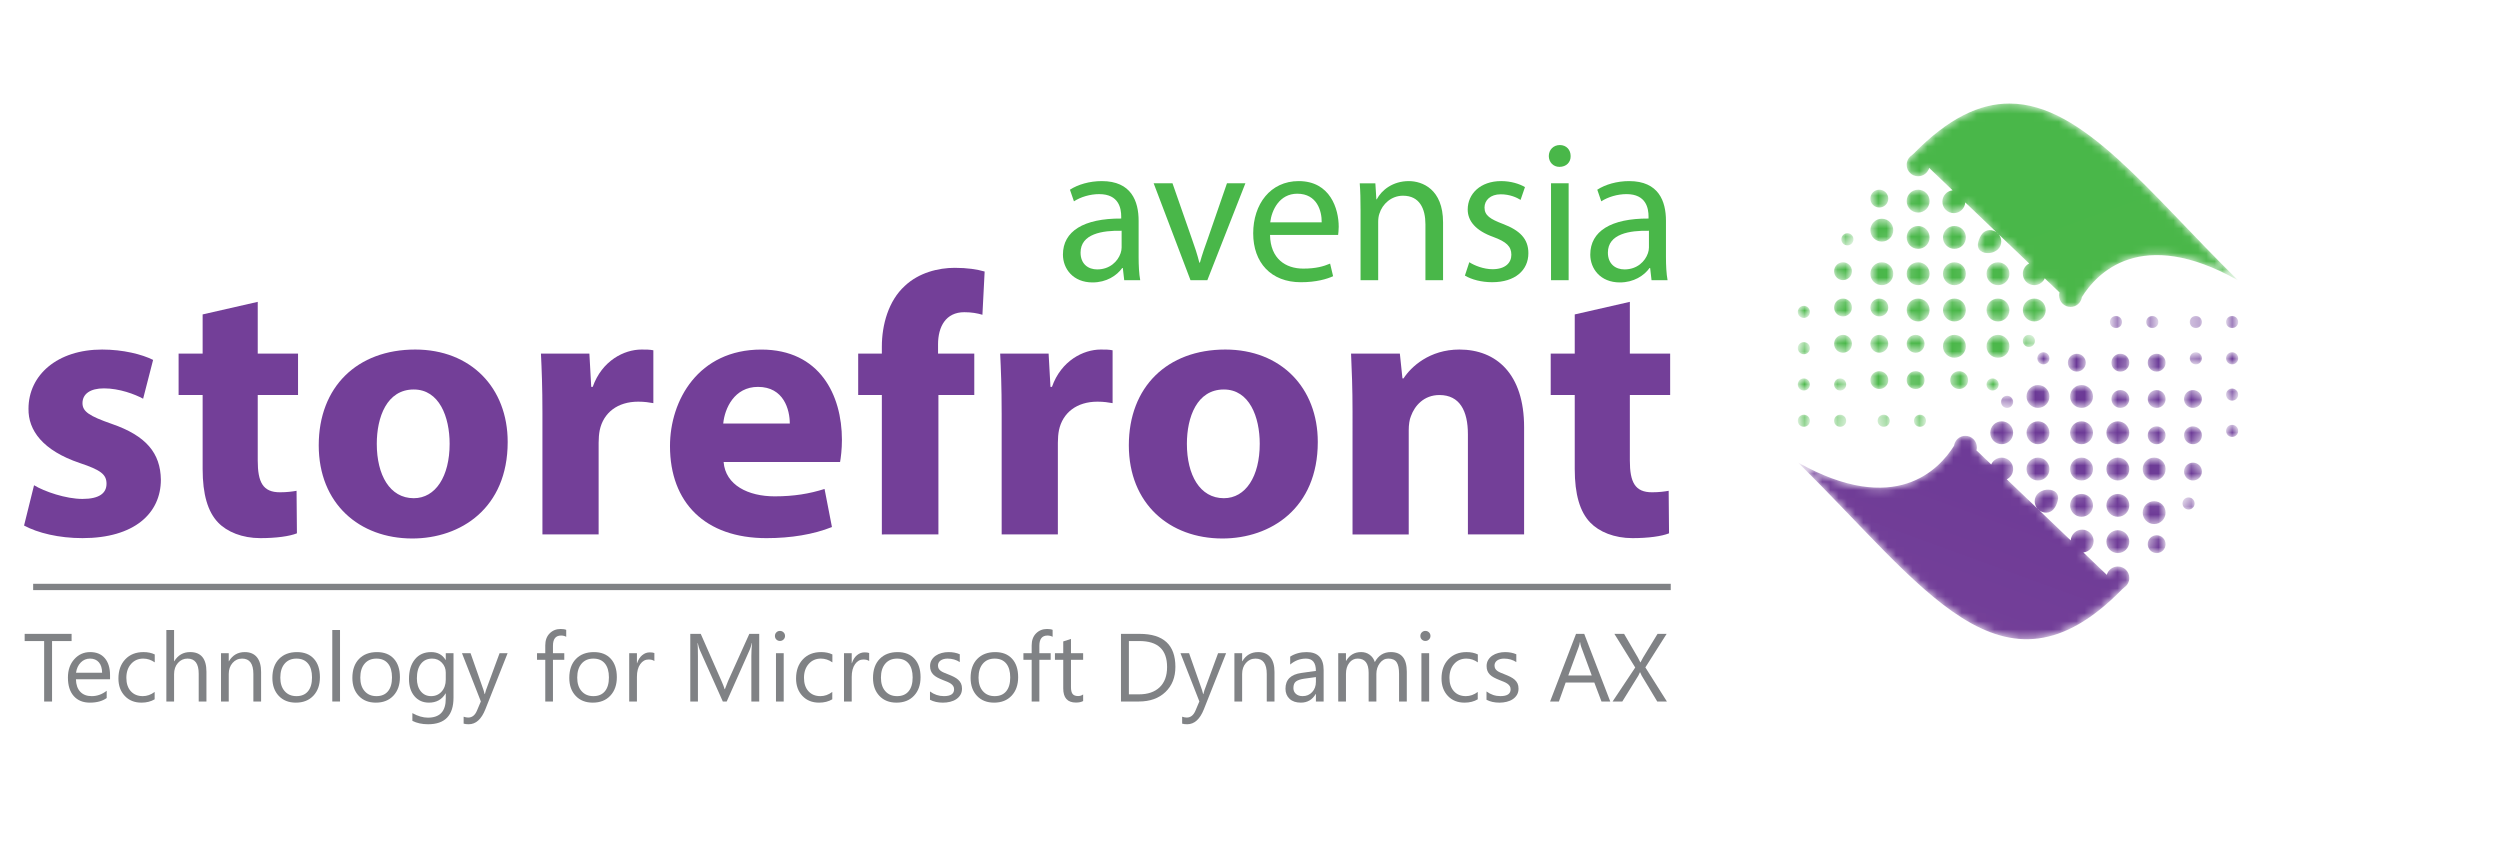 <?xml version="1.0" encoding="utf-8"?>
<!-- Generator: Adobe Illustrator 15.1.0, SVG Export Plug-In . SVG Version: 6.00 Build 0)  -->
<!DOCTYPE svg PUBLIC "-//W3C//DTD SVG 1.1//EN" "http://www.w3.org/Graphics/SVG/1.1/DTD/svg11.dtd">
<svg version="1.1" id="Layer_1" xmlns="http://www.w3.org/2000/svg" xmlns:xlink="http://www.w3.org/1999/xlink" x="0px" y="0px"
	 width="304.959px" height="104.132px" viewBox="35 0 270 104.132" enable-background="new 0 0 304.959 104.132"
	 xml:space="preserve">
<g>
	<defs>
		<rect id="SVGID_1_" width="304.959" height="104.132"/>
	</defs>
	<clipPath id="SVGID_2_">
		<use xlink:href="#SVGID_1_"  overflow="visible"/>
	</clipPath>
	<g clip-path="url(#SVGID_2_)">
		<path fill="#49B749" d="M154.657,34.183l-0.171-1.49h-0.073c-0.66,0.928-1.931,1.759-3.616,1.759
			c-2.394,0-3.616-1.686-3.616-3.396c0-2.858,2.541-4.422,7.109-4.397v-0.244c0-0.977-0.27-2.736-2.688-2.736
			c-1.1,0-2.248,0.342-3.078,0.879l-0.489-1.417c0.977-0.635,2.394-1.05,3.884-1.05c3.615,0,4.495,2.467,4.495,4.837v4.421
			c0,1.026,0.049,2.028,0.195,2.834H154.657z M154.34,28.149c-2.346-0.049-5.008,0.367-5.008,2.663c0,1.392,0.928,2.052,2.027,2.052
			c1.54,0,2.516-0.977,2.859-1.979c0.073-0.22,0.122-0.464,0.122-0.684V28.149z"/>
		<path fill="#49B749" d="M160.546,22.359l2.32,6.645c0.391,1.075,0.709,2.052,0.953,3.029h0.073
			c0.269-0.977,0.61-1.954,1.001-3.029l2.297-6.645h2.247l-4.642,11.824h-2.052l-4.495-11.824H160.546z"/>
		<path fill="#49B749" d="M172.442,28.662c0.049,2.907,1.905,4.104,4.056,4.104c1.538,0,2.467-0.269,3.273-0.611l0.366,1.539
			c-0.758,0.342-2.052,0.733-3.934,0.733c-3.64,0-5.813-2.394-5.813-5.96c0-3.567,2.101-6.376,5.545-6.376
			c3.86,0,4.886,3.396,4.886,5.57c0,0.439-0.049,0.782-0.073,1.001H172.442z M178.745,27.123c0.024-1.368-0.562-3.493-2.98-3.493
			c-2.174,0-3.127,2.003-3.298,3.493H178.745z"/>
		<path fill="#49B749" d="M183.485,25.56c0-1.222-0.024-2.223-0.098-3.2h1.905l0.122,1.954h0.049
			c0.587-1.124,1.955-2.223,3.909-2.223c1.637,0,4.178,0.977,4.178,5.032v7.06h-2.15v-6.816c0-1.905-0.708-3.493-2.736-3.493
			c-1.416,0-2.516,1.001-2.882,2.199c-0.098,0.269-0.146,0.635-0.146,1.001v7.109h-2.15V25.56z"/>
		<path fill="#49B749" d="M196.751,31.984c0.635,0.416,1.759,0.855,2.834,0.855c1.563,0,2.296-0.782,2.296-1.759
			c0-1.026-0.61-1.588-2.198-2.174c-2.126-0.757-3.127-1.93-3.127-3.347c0-1.905,1.539-3.469,4.079-3.469
			c1.197,0,2.248,0.342,2.907,0.732l-0.537,1.563c-0.464-0.293-1.319-0.684-2.419-0.684c-1.27,0-1.979,0.733-1.979,1.612
			c0,0.977,0.709,1.417,2.248,2.003c2.052,0.782,3.103,1.808,3.103,3.567c0,2.076-1.612,3.542-4.422,3.542
			c-1.295,0-2.492-0.317-3.322-0.806L196.751,31.984z"/>
		<path fill="#49B749" d="M209.113,19.037c0.024,0.733-0.514,1.319-1.368,1.319c-0.758,0-1.295-0.586-1.295-1.319
			c0-0.757,0.562-1.344,1.344-1.344C208.6,17.693,209.113,18.28,209.113,19.037z M206.719,34.183V22.359h2.15v11.824H206.719z"/>
		<path fill="#49B749" d="M218.982,34.183l-0.171-1.49h-0.073c-0.659,0.928-1.93,1.759-3.615,1.759
			c-2.395,0-3.615-1.686-3.615-3.396c0-2.858,2.54-4.422,7.108-4.397v-0.244c0-0.977-0.269-2.736-2.688-2.736
			c-1.099,0-2.247,0.342-3.078,0.879l-0.488-1.417c0.978-0.635,2.395-1.05,3.885-1.05c3.615,0,4.494,2.467,4.494,4.837v4.421
			c0,1.026,0.049,2.028,0.196,2.834H218.982z M218.665,28.149c-2.345-0.049-5.008,0.367-5.008,2.663
			c0,1.392,0.929,2.052,2.027,2.052c1.539,0,2.517-0.977,2.858-1.979c0.073-0.22,0.122-0.464,0.122-0.684V28.149z"/>
	</g>
	<g clip-path="url(#SVGID_2_)">
	</g>
	<g clip-path="url(#SVGID_2_)">
		<path fill="#733F98" d="M21.673,59.192c1.263,0.767,3.879,1.669,5.909,1.669c2.075,0,2.932-0.722,2.932-1.85
			c0-1.127-0.677-1.669-3.248-2.525c-4.556-1.534-6.314-4.015-6.27-6.631c0-4.104,3.518-7.217,8.976-7.217
			c2.571,0,4.872,0.586,6.225,1.263l-1.218,4.736c-0.992-0.541-2.887-1.263-4.781-1.263c-1.669,0-2.616,0.677-2.616,1.804
			c0,1.038,0.857,1.579,3.563,2.526c4.195,1.443,5.954,3.563,5.999,6.811c0,4.104-3.248,7.127-9.562,7.127
			c-2.887,0-5.458-0.632-7.127-1.534L21.673,59.192z"/>
		<path fill="#733F98" d="M48.96,36.82v6.315h4.916v5.052H48.96v7.984c0,2.661,0.631,3.879,2.706,3.879
			c0.857,0,1.534-0.091,2.03-0.181l0.045,5.187c-0.902,0.361-2.526,0.587-4.465,0.587c-2.21,0-4.06-0.767-5.142-1.895
			c-1.263-1.308-1.895-3.428-1.895-6.54v-9.021h-2.932v-5.052h2.932v-4.781L48.96,36.82z"/>
		<path fill="#733F98" d="M79.45,53.915c0,8.074-5.729,11.772-11.637,11.772c-6.45,0-11.412-4.24-11.412-11.366
			c0-7.127,4.691-11.683,11.772-11.683C74.939,42.639,79.45,47.285,79.45,53.915z M63.482,54.141c0,3.789,1.579,6.631,4.511,6.631
			c2.661,0,4.375-2.661,4.375-6.631c0-3.292-1.263-6.63-4.375-6.63C64.7,47.51,63.482,50.893,63.482,54.141z"/>
		<path fill="#733F98" d="M83.688,50.397c0-3.248-0.09-5.368-0.181-7.262h5.909l0.225,4.059h0.181
			c1.127-3.202,3.834-4.556,5.954-4.556c0.632,0,0.947,0,1.443,0.09v6.45c-0.496-0.09-1.083-0.181-1.849-0.181
			c-2.526,0-4.24,1.354-4.691,3.473c-0.09,0.451-0.135,0.992-0.135,1.533v11.187h-6.856V50.397z"/>
		<path fill="#733F98" d="M105.789,56.351c0.226,2.842,3.022,4.195,6.224,4.195c2.346,0,4.24-0.316,6.089-0.902l0.902,4.646
			c-2.255,0.902-5.007,1.354-7.984,1.354c-7.487,0-11.772-4.33-11.772-11.231c0-5.593,3.473-11.772,11.141-11.772
			c7.126,0,9.833,5.548,9.833,11.006c0,1.173-0.135,2.21-0.226,2.706H105.789z M113.862,51.66c0-1.669-0.722-4.466-3.879-4.466
			c-2.887,0-4.06,2.616-4.24,4.466H113.862z"/>
		<path fill="#733F98" d="M125.092,65.191V48.187h-2.887v-5.052h2.887v-0.857c0-2.662,0.812-5.593,2.796-7.397
			c1.714-1.624,4.105-2.21,6.089-2.21c1.534,0,2.707,0.18,3.654,0.451l-0.271,5.277c-0.586-0.18-1.308-0.315-2.21-0.315
			c-2.255,0-3.203,1.759-3.203,3.924v1.128h4.42v5.052h-4.375v17.004H125.092z"/>
		<path fill="#733F98" d="M139.706,50.397c0-3.248-0.09-5.368-0.181-7.262h5.909l0.226,4.059h0.181
			c1.127-3.202,3.834-4.556,5.954-4.556c0.631,0,0.948,0,1.444,0.09v6.45c-0.496-0.09-1.083-0.181-1.85-0.181
			c-2.526,0-4.24,1.354-4.691,3.473c-0.09,0.451-0.135,0.992-0.135,1.533v11.187h-6.856V50.397z"/>
		<path fill="#733F98" d="M178.269,53.915c0,8.074-5.729,11.772-11.637,11.772c-6.45,0-11.412-4.24-11.412-11.366
			c0-7.127,4.691-11.683,11.772-11.683C173.758,42.639,178.269,47.285,178.269,53.915z M162.302,54.141
			c0,3.789,1.578,6.631,4.51,6.631c2.661,0,4.376-2.661,4.376-6.631c0-3.292-1.264-6.63-4.376-6.63
			C163.52,47.51,162.302,50.893,162.302,54.141z"/>
		<path fill="#733F98" d="M182.507,50.171c0-2.751-0.09-5.097-0.18-7.036h5.953l0.316,3.022h0.135
			c0.902-1.398,3.157-3.519,6.812-3.519c4.51,0,7.893,2.977,7.893,9.472v13.081h-6.855V52.968c0-2.841-0.992-4.781-3.473-4.781
			c-1.895,0-3.022,1.308-3.474,2.571c-0.181,0.406-0.271,1.083-0.271,1.714v12.72h-6.856V50.171z"/>
		<path fill="#733F98" d="M216.335,36.82v6.315h4.917v5.052h-4.917v7.984c0,2.661,0.632,3.879,2.707,3.879
			c0.856,0,1.533-0.091,2.029-0.181l0.045,5.187c-0.902,0.361-2.525,0.587-4.465,0.587c-2.211,0-4.06-0.767-5.143-1.895
			c-1.263-1.308-1.895-3.428-1.895-6.54v-9.021h-2.932v-5.052h2.932v-4.781L216.335,36.82z"/>
	</g>
	<g clip-path="url(#SVGID_2_)">
		<path fill="#808285" d="M26.253,78.197h-2.382v7.376h-0.966v-7.376h-2.376v-0.875h5.725V78.197z"/>
		<path fill="#808285" d="M30.943,82.863h-4.16c0.016,0.656,0.192,1.162,0.529,1.519c0.338,0.357,0.802,0.535,1.393,0.535
			c0.664,0,1.273-0.219,1.83-0.655v0.886c-0.518,0.376-1.203,0.563-2.054,0.563c-0.832,0-1.486-0.268-1.962-0.802
			c-0.476-0.535-0.713-1.288-0.713-2.259c0-0.917,0.26-1.664,0.78-2.241c0.52-0.577,1.165-0.865,1.936-0.865
			s1.367,0.249,1.789,0.748c0.422,0.498,0.633,1.19,0.633,2.076V82.863z M29.976,82.063c-0.004-0.545-0.135-0.969-0.394-1.271
			s-0.619-0.454-1.079-0.454c-0.445,0-0.823,0.159-1.134,0.478c-0.311,0.318-0.502,0.734-0.575,1.248H29.976z"/>
		<path fill="#808285" d="M36.386,85.303c-0.453,0.272-0.99,0.408-1.611,0.408c-0.84,0-1.518-0.272-2.034-0.819
			c-0.516-0.547-0.774-1.255-0.774-2.126c0-0.971,0.278-1.75,0.834-2.339s1.298-0.883,2.227-0.883c0.518,0,0.974,0.096,1.369,0.287
			v0.967c-0.437-0.307-0.905-0.46-1.404-0.46c-0.602,0-1.096,0.216-1.481,0.646c-0.385,0.432-0.578,0.999-0.578,1.7
			c0,0.69,0.181,1.235,0.543,1.635c0.363,0.398,0.849,0.598,1.458,0.598c0.514,0,0.998-0.17,1.45-0.512V85.303z"/>
		<path fill="#808285" d="M42.703,85.573h-0.944v-3.395c0-1.228-0.457-1.841-1.369-1.841c-0.46,0-0.848,0.177-1.162,0.532
			c-0.315,0.354-0.472,0.81-0.472,1.366v3.337h-0.943v-8.723h0.943v3.81h0.023c0.452-0.744,1.097-1.116,1.933-1.116
			c1.327,0,1.991,0.8,1.991,2.398V85.573z"/>
		<path fill="#808285" d="M49.371,85.573h-0.944v-3.36c0-1.25-0.457-1.875-1.369-1.875c-0.472,0-0.862,0.177-1.171,0.532
			c-0.309,0.354-0.463,0.802-0.463,1.343v3.36H44.48v-5.892h0.943v0.979h0.023c0.445-0.744,1.089-1.116,1.933-1.116
			c0.644,0,1.137,0.208,1.479,0.624s0.512,1.018,0.512,1.804V85.573z"/>
		<path fill="#808285" d="M53.611,85.711c-0.871,0-1.566-0.274-2.085-0.825c-0.52-0.551-0.78-1.28-0.78-2.189
			c0-0.989,0.271-1.763,0.812-2.318c0.541-0.557,1.271-0.834,2.192-0.834c0.878,0,1.564,0.271,2.057,0.811
			c0.493,0.541,0.739,1.291,0.739,2.25c0,0.939-0.266,1.692-0.797,2.258C55.218,85.429,54.505,85.711,53.611,85.711z M53.681,80.338
			c-0.606,0-1.086,0.206-1.438,0.618c-0.353,0.412-0.529,0.981-0.529,1.706c0,0.698,0.178,1.248,0.535,1.651
			c0.356,0.402,0.834,0.604,1.433,0.604c0.61,0,1.079-0.197,1.407-0.592c0.328-0.396,0.492-0.957,0.492-1.687
			c0-0.736-0.164-1.304-0.492-1.703C54.759,80.537,54.291,80.338,53.681,80.338z"/>
		<path fill="#808285" d="M58.997,85.573h-0.943v-8.723h0.943V85.573z"/>
		<path fill="#808285" d="M63.369,85.711c-0.871,0-1.566-0.274-2.085-0.825c-0.52-0.551-0.78-1.28-0.78-2.189
			c0-0.989,0.271-1.763,0.812-2.318c0.541-0.557,1.271-0.834,2.192-0.834c0.878,0,1.564,0.271,2.057,0.811
			c0.493,0.541,0.739,1.291,0.739,2.25c0,0.939-0.266,1.692-0.797,2.258C64.976,85.429,64.263,85.711,63.369,85.711z M63.438,80.338
			c-0.606,0-1.086,0.206-1.438,0.618c-0.353,0.412-0.529,0.981-0.529,1.706c0,0.698,0.178,1.248,0.535,1.651
			c0.356,0.402,0.834,0.604,1.433,0.604c0.61,0,1.079-0.197,1.407-0.592c0.328-0.396,0.492-0.957,0.492-1.687
			c0-0.736-0.164-1.304-0.492-1.703C64.517,80.537,64.048,80.338,63.438,80.338z"/>
		<path fill="#808285" d="M72.84,85.102c0,2.163-1.036,3.245-3.107,3.245c-0.729,0-1.366-0.139-1.91-0.414v-0.944
			c0.664,0.368,1.296,0.553,1.898,0.553c1.45,0,2.175-0.771,2.175-2.313v-0.645h-0.023c-0.449,0.752-1.124,1.127-2.025,1.127
			c-0.732,0-1.322-0.262-1.769-0.785s-0.67-1.227-0.67-2.108c0-1.001,0.241-1.797,0.722-2.388s1.14-0.886,1.977-0.886
			c0.794,0,1.382,0.318,1.766,0.955h0.023v-0.817h0.944V85.102z M71.896,82.909v-0.868c0-0.469-0.158-0.869-0.475-1.203
			c-0.316-0.333-0.71-0.5-1.182-0.5c-0.583,0-1.04,0.212-1.37,0.636s-0.495,1.018-0.495,1.78c0,0.656,0.158,1.181,0.475,1.573
			c0.316,0.394,0.735,0.59,1.257,0.59c0.529,0,0.959-0.188,1.292-0.563C71.73,83.978,71.896,83.496,71.896,82.909z"/>
		<path fill="#808285" d="M79.439,79.682l-2.71,6.835c-0.483,1.22-1.162,1.83-2.037,1.83c-0.246,0-0.451-0.025-0.616-0.075v-0.846
			c0.204,0.069,0.39,0.104,0.558,0.104c0.476,0,0.833-0.284,1.07-0.852l0.472-1.116l-2.301-5.88h1.047l1.593,4.534
			c0.02,0.057,0.06,0.207,0.121,0.448h0.035c0.019-0.092,0.057-0.237,0.115-0.438l1.674-4.545H79.439z"/>
		<path fill="#808285" d="M86.59,77.68c-0.184-0.104-0.393-0.155-0.627-0.155c-0.66,0-0.99,0.416-0.99,1.248v0.909h1.381v0.806
			h-1.381v5.086h-0.938v-5.086h-1.007v-0.806h1.007v-0.955c0-0.617,0.178-1.105,0.535-1.464c0.357-0.359,0.802-0.538,1.335-0.538
			c0.288,0,0.516,0.034,0.685,0.104V77.68z"/>
		<path fill="#808285" d="M89.83,85.711c-0.871,0-1.566-0.274-2.085-0.825c-0.52-0.551-0.78-1.28-0.78-2.189
			c0-0.989,0.271-1.763,0.812-2.318c0.541-0.557,1.271-0.834,2.192-0.834c0.878,0,1.564,0.271,2.057,0.811
			c0.493,0.541,0.739,1.291,0.739,2.25c0,0.939-0.266,1.692-0.797,2.258C91.436,85.429,90.723,85.711,89.83,85.711z M89.899,80.338
			c-0.606,0-1.086,0.206-1.438,0.618c-0.353,0.412-0.529,0.981-0.529,1.706c0,0.698,0.178,1.248,0.535,1.651
			c0.356,0.402,0.834,0.604,1.433,0.604c0.61,0,1.079-0.197,1.407-0.592c0.328-0.396,0.492-0.957,0.492-1.687
			c0-0.736-0.164-1.304-0.492-1.703C90.978,80.537,90.509,80.338,89.899,80.338z"/>
		<path fill="#808285" d="M97.344,80.637c-0.165-0.127-0.403-0.189-0.713-0.189c-0.403,0-0.739,0.189-1.01,0.569
			s-0.406,0.897-0.406,1.554v3.003h-0.943v-5.892h0.943v1.214h0.023c0.134-0.414,0.339-0.737,0.615-0.97
			c0.276-0.231,0.585-0.348,0.926-0.348c0.246,0,0.434,0.026,0.564,0.08V80.637z"/>
		<path fill="#808285" d="M110.134,85.573h-0.961v-5.535c0-0.437,0.027-0.972,0.081-1.604h-0.023
			c-0.092,0.372-0.174,0.638-0.247,0.799l-2.819,6.341h-0.472l-2.813-6.294c-0.081-0.185-0.163-0.467-0.248-0.846h-0.023
			c0.031,0.329,0.046,0.868,0.046,1.616v5.523h-0.932v-8.251H103l2.532,5.754c0.195,0.441,0.322,0.771,0.379,0.989h0.035
			c0.165-0.452,0.297-0.79,0.397-1.013l2.583-5.73h1.208V85.573z"/>
		<path fill="#808285" d="M112.66,78.186c-0.169,0-0.313-0.058-0.432-0.173c-0.119-0.114-0.178-0.261-0.178-0.437
			c0-0.177,0.059-0.323,0.178-0.44c0.119-0.117,0.263-0.176,0.432-0.176c0.172,0,0.319,0.059,0.44,0.176
			c0.121,0.117,0.181,0.264,0.181,0.44c0,0.169-0.06,0.313-0.181,0.432C112.979,78.126,112.832,78.186,112.66,78.186z
			 M113.12,85.573h-0.943v-5.892h0.943V85.573z"/>
		<path fill="#808285" d="M119.046,85.303c-0.453,0.272-0.99,0.408-1.611,0.408c-0.84,0-1.518-0.272-2.034-0.819
			c-0.516-0.547-0.774-1.255-0.774-2.126c0-0.971,0.278-1.75,0.834-2.339s1.298-0.883,2.227-0.883c0.518,0,0.974,0.096,1.369,0.287
			v0.967c-0.437-0.307-0.905-0.46-1.404-0.46c-0.602,0-1.096,0.216-1.481,0.646c-0.385,0.432-0.578,0.999-0.578,1.7
			c0,0.69,0.181,1.235,0.543,1.635c0.363,0.398,0.849,0.598,1.458,0.598c0.514,0,0.998-0.17,1.45-0.512V85.303z"/>
		<path fill="#808285" d="M123.545,80.637c-0.165-0.127-0.403-0.189-0.713-0.189c-0.403,0-0.739,0.189-1.01,0.569
			s-0.406,0.897-0.406,1.554v3.003h-0.943v-5.892h0.943v1.214h0.023c0.134-0.414,0.339-0.737,0.615-0.97
			c0.276-0.231,0.585-0.348,0.926-0.348c0.246,0,0.434,0.026,0.564,0.08V80.637z"/>
		<path fill="#808285" d="M126.879,85.711c-0.871,0-1.566-0.274-2.085-0.825c-0.52-0.551-0.78-1.28-0.78-2.189
			c0-0.989,0.271-1.763,0.812-2.318c0.541-0.557,1.271-0.834,2.192-0.834c0.878,0,1.564,0.271,2.057,0.811
			c0.493,0.541,0.739,1.291,0.739,2.25c0,0.939-0.266,1.692-0.797,2.258C128.485,85.429,127.772,85.711,126.879,85.711z
			 M126.948,80.338c-0.606,0-1.086,0.206-1.438,0.618c-0.353,0.412-0.529,0.981-0.529,1.706c0,0.698,0.178,1.248,0.535,1.651
			c0.356,0.402,0.834,0.604,1.433,0.604c0.61,0,1.079-0.197,1.407-0.592c0.328-0.396,0.492-0.957,0.492-1.687
			c0-0.736-0.164-1.304-0.492-1.703C128.027,80.537,127.558,80.338,126.948,80.338z"/>
		<path fill="#808285" d="M130.963,85.36v-1.013c0.514,0.38,1.08,0.569,1.697,0.569c0.829,0,1.243-0.275,1.243-0.828
			c0-0.157-0.036-0.291-0.106-0.399c-0.071-0.109-0.167-0.207-0.288-0.291c-0.121-0.084-0.263-0.16-0.426-0.228
			c-0.163-0.066-0.339-0.137-0.527-0.21c-0.261-0.104-0.49-0.208-0.688-0.313c-0.197-0.105-0.362-0.225-0.495-0.356
			c-0.132-0.133-0.232-0.283-0.299-0.452c-0.067-0.168-0.101-0.366-0.101-0.592c0-0.276,0.063-0.521,0.19-0.734
			s0.295-0.391,0.506-0.535c0.211-0.144,0.452-0.252,0.722-0.324c0.27-0.073,0.549-0.109,0.837-0.109
			c0.51,0,0.967,0.088,1.369,0.265v0.955c-0.433-0.284-0.932-0.426-1.496-0.426c-0.177,0-0.336,0.02-0.478,0.061
			c-0.142,0.04-0.264,0.097-0.365,0.169c-0.102,0.073-0.181,0.16-0.236,0.262s-0.083,0.214-0.083,0.337
			c0,0.153,0.027,0.282,0.083,0.386s0.137,0.195,0.245,0.276c0.107,0.08,0.238,0.153,0.391,0.218
			c0.154,0.065,0.328,0.137,0.524,0.213c0.261,0.101,0.495,0.203,0.702,0.309c0.208,0.105,0.384,0.224,0.529,0.356
			c0.146,0.132,0.258,0.285,0.337,0.457c0.079,0.173,0.118,0.378,0.118,0.616c0,0.291-0.064,0.544-0.192,0.759
			c-0.129,0.215-0.3,0.394-0.515,0.535c-0.215,0.143-0.462,0.248-0.742,0.316c-0.28,0.069-0.574,0.104-0.88,0.104
			C131.934,85.711,131.409,85.595,130.963,85.36z"/>
		<path fill="#808285" d="M138.783,85.711c-0.871,0-1.566-0.274-2.085-0.825c-0.52-0.551-0.78-1.28-0.78-2.189
			c0-0.989,0.271-1.763,0.812-2.318c0.541-0.557,1.271-0.834,2.192-0.834c0.878,0,1.564,0.271,2.057,0.811
			c0.493,0.541,0.739,1.291,0.739,2.25c0,0.939-0.266,1.692-0.797,2.258C140.389,85.429,139.676,85.711,138.783,85.711z
			 M138.852,80.338c-0.606,0-1.086,0.206-1.438,0.618c-0.353,0.412-0.529,0.981-0.529,1.706c0,0.698,0.178,1.248,0.535,1.651
			c0.356,0.402,0.834,0.604,1.433,0.604c0.61,0,1.079-0.197,1.407-0.592c0.328-0.396,0.492-0.957,0.492-1.687
			c0-0.736-0.164-1.304-0.492-1.703C139.931,80.537,139.462,80.338,138.852,80.338z"/>
		<path fill="#808285" d="M145.923,77.68c-0.184-0.104-0.393-0.155-0.627-0.155c-0.66,0-0.99,0.416-0.99,1.248v0.909h1.381v0.806
			h-1.381v5.086h-0.938v-5.086h-1.007v-0.806h1.007v-0.955c0-0.617,0.178-1.105,0.535-1.464c0.357-0.359,0.802-0.538,1.335-0.538
			c0.288,0,0.516,0.034,0.685,0.104V77.68z"/>
		<path fill="#808285" d="M149.646,85.516c-0.223,0.123-0.516,0.185-0.88,0.185c-1.032,0-1.547-0.576-1.547-1.727v-3.486h-1.013
			v-0.806h1.013v-1.438l0.943-0.305v1.743h1.484v0.806h-1.484v3.319c0,0.396,0.067,0.678,0.201,0.846
			c0.134,0.169,0.357,0.254,0.667,0.254c0.238,0,0.443-0.065,0.616-0.196V85.516z"/>
		<path fill="#808285" d="M154.26,85.573v-8.251h2.278c2.907,0,4.361,1.341,4.361,4.022c0,1.273-0.404,2.296-1.212,3.069
			c-0.808,0.772-1.888,1.159-3.242,1.159H154.26z M155.226,78.197v6.501h1.231c1.082,0,1.924-0.289,2.526-0.868
			c0.602-0.579,0.903-1.4,0.903-2.463c0-2.113-1.124-3.17-3.372-3.17H155.226z"/>
		<path fill="#808285" d="M167.085,79.682l-2.71,6.835c-0.483,1.22-1.162,1.83-2.037,1.83c-0.245,0-0.45-0.025-0.615-0.075v-0.846
			c0.203,0.069,0.389,0.104,0.558,0.104c0.476,0,0.832-0.284,1.07-0.852l0.472-1.116l-2.302-5.88h1.048l1.594,4.534
			c0.019,0.057,0.06,0.207,0.12,0.448h0.035c0.019-0.092,0.058-0.237,0.115-0.438l1.674-4.545H167.085z"/>
		<path fill="#808285" d="M172.987,85.573h-0.943v-3.36c0-1.25-0.457-1.875-1.37-1.875c-0.472,0-0.861,0.177-1.17,0.532
			c-0.31,0.354-0.464,0.802-0.464,1.343v3.36h-0.943v-5.892h0.943v0.979h0.023c0.444-0.744,1.089-1.116,1.933-1.116
			c0.645,0,1.138,0.208,1.479,0.624c0.341,0.416,0.512,1.018,0.512,1.804V85.573z"/>
		<path fill="#808285" d="M178.983,85.573h-0.944v-0.921h-0.022c-0.411,0.706-1.015,1.059-1.813,1.059
			c-0.587,0-1.046-0.155-1.378-0.466s-0.498-0.723-0.498-1.237c0-1.101,0.648-1.741,1.945-1.921l1.766-0.248
			c0-1.001-0.404-1.501-1.214-1.501c-0.709,0-1.35,0.241-1.922,0.725v-0.967c0.579-0.368,1.247-0.552,2.003-0.552
			c1.385,0,2.077,0.732,2.077,2.197V85.573z M178.039,82.593l-1.421,0.195c-0.438,0.062-0.768,0.17-0.989,0.325
			c-0.223,0.155-0.334,0.431-0.334,0.826c0,0.287,0.103,0.522,0.308,0.705c0.205,0.182,0.479,0.272,0.82,0.272
			c0.468,0,0.854-0.164,1.159-0.491c0.305-0.328,0.457-0.743,0.457-1.246V82.593z"/>
		<path fill="#808285" d="M189.126,85.573h-0.943V82.19c0-0.652-0.101-1.124-0.302-1.416c-0.201-0.291-0.54-0.437-1.016-0.437
			c-0.402,0-0.745,0.184-1.027,0.552c-0.281,0.368-0.423,0.81-0.423,1.323v3.36h-0.943v-3.498c0-1.158-0.447-1.737-1.341-1.737
			c-0.414,0-0.755,0.173-1.023,0.521c-0.269,0.347-0.403,0.799-0.403,1.354v3.36h-0.943v-5.892h0.943v0.932h0.023
			c0.418-0.713,1.027-1.069,1.829-1.069c0.403,0,0.754,0.111,1.053,0.336c0.3,0.225,0.505,0.52,0.616,0.884
			c0.438-0.813,1.089-1.22,1.956-1.22c1.297,0,1.944,0.8,1.944,2.398V85.573z"/>
		<path fill="#808285" d="M191.393,78.186c-0.169,0-0.313-0.058-0.432-0.173c-0.119-0.114-0.179-0.261-0.179-0.437
			c0-0.177,0.06-0.323,0.179-0.44s0.263-0.176,0.432-0.176c0.173,0,0.319,0.059,0.44,0.176c0.12,0.117,0.181,0.264,0.181,0.44
			c0,0.169-0.061,0.313-0.181,0.432C191.712,78.126,191.565,78.186,191.393,78.186z M191.853,85.573h-0.943v-5.892h0.943V85.573z"/>
		<path fill="#808285" d="M197.779,85.303c-0.452,0.272-0.989,0.408-1.61,0.408c-0.84,0-1.519-0.272-2.034-0.819
			s-0.773-1.255-0.773-2.126c0-0.971,0.277-1.75,0.834-2.339c0.556-0.589,1.298-0.883,2.227-0.883c0.518,0,0.975,0.096,1.369,0.287
			v0.967c-0.438-0.307-0.905-0.46-1.403-0.46c-0.603,0-1.097,0.216-1.482,0.646c-0.385,0.432-0.578,0.999-0.578,1.7
			c0,0.69,0.182,1.235,0.544,1.635c0.362,0.398,0.849,0.598,1.459,0.598c0.514,0,0.997-0.17,1.449-0.512V85.303z"/>
		<path fill="#808285" d="M198.85,85.36v-1.013c0.514,0.38,1.079,0.569,1.697,0.569c0.828,0,1.242-0.275,1.242-0.828
			c0-0.157-0.035-0.291-0.106-0.399c-0.07-0.109-0.167-0.207-0.287-0.291c-0.121-0.084-0.263-0.16-0.426-0.228
			c-0.163-0.066-0.339-0.137-0.526-0.21c-0.261-0.104-0.49-0.208-0.688-0.313c-0.198-0.105-0.363-0.225-0.495-0.356
			c-0.133-0.133-0.232-0.283-0.299-0.452c-0.067-0.168-0.101-0.366-0.101-0.592c0-0.276,0.063-0.521,0.189-0.734
			s0.295-0.391,0.506-0.535c0.211-0.144,0.452-0.252,0.723-0.324c0.271-0.073,0.549-0.109,0.837-0.109
			c0.51,0,0.967,0.088,1.369,0.265v0.955c-0.434-0.284-0.932-0.426-1.496-0.426c-0.176,0-0.335,0.02-0.478,0.061
			c-0.142,0.04-0.264,0.097-0.365,0.169c-0.102,0.073-0.18,0.16-0.235,0.262s-0.084,0.214-0.084,0.337
			c0,0.153,0.028,0.282,0.084,0.386s0.137,0.195,0.244,0.276c0.107,0.08,0.238,0.153,0.392,0.218
			c0.153,0.065,0.328,0.137,0.523,0.213c0.261,0.101,0.495,0.203,0.702,0.309s0.383,0.224,0.529,0.356
			c0.146,0.132,0.258,0.285,0.336,0.457c0.079,0.173,0.118,0.378,0.118,0.616c0,0.291-0.064,0.544-0.192,0.759
			c-0.129,0.215-0.301,0.394-0.516,0.535c-0.215,0.143-0.462,0.248-0.742,0.316c-0.279,0.069-0.573,0.104-0.88,0.104
			C199.819,85.711,199.294,85.595,198.85,85.36z"/>
		<path fill="#808285" d="M213.946,85.573h-1.07l-0.874-2.313h-3.498l-0.823,2.313h-1.075l3.164-8.251h1.001L213.946,85.573z
			 M211.686,82.392l-1.295-3.516c-0.042-0.115-0.084-0.299-0.126-0.552h-0.023c-0.038,0.233-0.082,0.418-0.132,0.552l-1.283,3.516
			H211.686z"/>
		<path fill="#808285" d="M220.856,85.573h-1.179l-1.899-3.158c-0.058-0.097-0.12-0.232-0.189-0.409h-0.023
			c-0.038,0.089-0.104,0.225-0.195,0.409l-1.956,3.158h-1.186l2.762-4.148l-2.543-4.103h1.186l1.686,2.9
			c0.111,0.191,0.209,0.384,0.293,0.575h0.023c0.123-0.253,0.23-0.452,0.322-0.599l1.755-2.877h1.11l-2.595,4.091L220.856,85.573z"
			/>
	</g>
	<g clip-path="url(#SVGID_2_)">
		<defs>
			<path id="SVGID_3_" d="M236.822,51.327c0,0.408,0.331,0.739,0.737,0.739c0.408,0,0.739-0.331,0.739-0.739
				c0-0.407-0.331-0.739-0.739-0.739C237.153,50.588,236.822,50.92,236.822,51.327 M241.249,51.327c0,0.408,0.331,0.739,0.739,0.739
				s0.737-0.331,0.737-0.739c0-0.407-0.329-0.739-0.737-0.739S241.249,50.92,241.249,51.327 M246.562,51.327
				c0,0.408,0.331,0.739,0.739,0.739s0.738-0.331,0.738-0.739c0-0.407-0.33-0.739-0.738-0.739S246.562,50.92,246.562,51.327
				 M250.989,51.327c0,0.408,0.331,0.739,0.738,0.739c0.408,0,0.739-0.331,0.739-0.739c0-0.407-0.331-0.739-0.739-0.739
				C251.32,50.588,250.989,50.92,250.989,51.327 M236.822,46.9c0,0.408,0.331,0.738,0.737,0.738c0.408,0,0.739-0.33,0.739-0.738
				c0-0.409-0.331-0.739-0.739-0.739C237.153,46.161,236.822,46.491,236.822,46.9 M241.249,46.9c0,0.408,0.331,0.738,0.739,0.738
				s0.737-0.33,0.737-0.738c0-0.409-0.329-0.739-0.737-0.739S241.249,46.491,241.249,46.9 M259.844,46.9
				c0,0.408,0.332,0.738,0.739,0.738c0.408,0,0.739-0.33,0.739-0.738c0-0.409-0.331-0.739-0.739-0.739
				C260.176,46.161,259.844,46.491,259.844,46.9 M245.677,46.365c0,0.602,0.487,1.089,1.089,1.089c0.603,0,1.09-0.487,1.09-1.089
				s-0.487-1.089-1.09-1.089C246.164,45.276,245.677,45.763,245.677,46.365 M250.104,46.365c0,0.602,0.487,1.089,1.091,1.089
				c0.601,0,1.089-0.487,1.089-1.089s-0.488-1.089-1.089-1.089C250.591,45.276,250.104,45.763,250.104,46.365 M255.417,46.365
				c0,0.602,0.488,1.089,1.089,1.089c0.602,0,1.089-0.487,1.089-1.089s-0.487-1.089-1.089-1.089
				C255.905,45.276,255.417,45.763,255.417,46.365 M236.822,42.472c0,0.408,0.331,0.739,0.737,0.739
				c0.408,0,0.739-0.331,0.739-0.739c0-0.408-0.331-0.739-0.739-0.739C237.153,41.733,236.822,42.064,236.822,42.472
				 M241.249,41.937c0,0.602,0.487,1.09,1.09,1.09c0.602,0,1.089-0.488,1.089-1.09s-0.487-1.089-1.089-1.089
				C241.736,40.848,241.249,41.335,241.249,41.937 M245.677,41.937c0,0.602,0.487,1.09,1.089,1.09c0.603,0,1.09-0.488,1.09-1.09
				s-0.487-1.089-1.09-1.089C246.164,40.848,245.677,41.335,245.677,41.937 M250.104,41.937c0,0.602,0.487,1.09,1.091,1.09
				c0.601,0,1.089-0.488,1.089-1.09s-0.488-1.089-1.089-1.089C250.591,40.848,250.104,41.335,250.104,41.937 M254.532,42.244
				c0,0.772,0.625,1.397,1.396,1.397c0.772,0,1.396-0.625,1.396-1.397c0-0.771-0.624-1.396-1.396-1.396
				C255.157,40.848,254.532,41.473,254.532,42.244 M259.844,42.244c0,0.772,0.626,1.397,1.397,1.397
				c0.771,0,1.396-0.625,1.396-1.397c0-0.771-0.626-1.396-1.396-1.396C260.47,40.848,259.844,41.473,259.844,42.244 M264.272,41.586
				c0,0.409,0.33,0.739,0.737,0.739c0.409,0,0.739-0.33,0.739-0.739c0-0.407-0.33-0.738-0.739-0.738
				C264.603,40.848,264.272,41.179,264.272,41.586 M236.822,38.045c0,0.408,0.331,0.738,0.737,0.738c0.408,0,0.739-0.33,0.739-0.738
				c0-0.409-0.331-0.739-0.739-0.739C237.153,37.306,236.822,37.636,236.822,38.045 M241.249,37.51c0,0.602,0.487,1.089,1.09,1.089
				c0.602,0,1.089-0.487,1.089-1.089s-0.487-1.09-1.089-1.09C241.736,36.42,241.249,36.908,241.249,37.51 M245.677,37.51
				c0,0.602,0.487,1.089,1.089,1.089c0.603,0,1.09-0.487,1.09-1.089s-0.487-1.09-1.09-1.09
				C246.164,36.42,245.677,36.908,245.677,37.51 M250.104,37.817c0,0.772,0.625,1.396,1.397,1.396c0.771,0,1.396-0.624,1.396-1.396
				c0-0.771-0.625-1.397-1.396-1.397C250.729,36.42,250.104,37.046,250.104,37.817 M254.532,37.817c0,0.772,0.625,1.396,1.396,1.396
				c0.772,0,1.396-0.624,1.396-1.396c0-0.771-0.624-1.397-1.396-1.397C255.157,36.42,254.532,37.046,254.532,37.817 M259.844,37.817
				c0,0.772,0.626,1.396,1.397,1.396c0.771,0,1.396-0.624,1.396-1.396c0-0.771-0.626-1.397-1.396-1.397
				C260.47,36.42,259.844,37.046,259.844,37.817 M264.272,37.817c0,0.772,0.625,1.396,1.396,1.396c0.772,0,1.397-0.624,1.397-1.396
				c0-0.771-0.625-1.397-1.397-1.397C264.897,36.42,264.272,37.046,264.272,37.817 M241.249,33.082c0,0.602,0.487,1.089,1.09,1.089
				c0.602,0,1.089-0.487,1.089-1.089c0-0.602-0.487-1.089-1.089-1.089C241.736,31.993,241.249,32.48,241.249,33.082 M245.677,33.389
				c0,0.772,0.625,1.397,1.396,1.397s1.396-0.625,1.396-1.397c0-0.771-0.624-1.396-1.396-1.396S245.677,32.618,245.677,33.389
				 M250.104,33.389c0,0.772,0.625,1.397,1.397,1.397c0.771,0,1.396-0.625,1.396-1.397c0-0.771-0.625-1.396-1.396-1.396
				C250.729,31.993,250.104,32.618,250.104,33.389 M254.532,33.389c0,0.772,0.625,1.397,1.396,1.397
				c0.772,0,1.396-0.625,1.396-1.397c0-0.771-0.624-1.396-1.396-1.396C255.157,31.993,254.532,32.618,254.532,33.389
				 M259.844,33.389c0,0.772,0.626,1.397,1.397,1.397c0.771,0,1.396-0.625,1.396-1.397c0-0.771-0.626-1.396-1.396-1.396
				C260.47,31.993,259.844,32.618,259.844,33.389 M242.134,29.19c0,0.408,0.331,0.739,0.739,0.739c0.409,0,0.739-0.331,0.739-0.739
				c0-0.408-0.33-0.739-0.739-0.739C242.465,28.451,242.134,28.782,242.134,29.19 M258.849,29.466
				c-0.301,1.014,0.496,1.501,1.397,1.397c0.766-0.089,1.396-0.626,1.396-1.397c0-0.328-0.113-0.631-0.304-0.869l-0.274-0.263
				c-0.23-0.166-0.514-0.265-0.818-0.265C259.474,28.069,259.069,28.726,258.849,29.466 M250.104,28.962
				c0,0.772,0.625,1.397,1.397,1.397c0.771,0,1.396-0.625,1.396-1.397c0-0.771-0.625-1.397-1.396-1.397
				C250.729,27.565,250.104,28.191,250.104,28.962 M254.532,28.962c0,0.772,0.625,1.397,1.396,1.397
				c0.772,0,1.396-0.625,1.396-1.397c0-0.771-0.624-1.397-1.396-1.397C255.157,27.565,254.532,28.191,254.532,28.962
				 M245.677,28.077c0,0.771,0.625,1.396,1.396,1.396s1.396-0.625,1.396-1.396c0-0.772-0.624-1.397-1.396-1.397
				S245.677,27.305,245.677,28.077 M245.677,24.227c0,0.602,0.487,1.089,1.089,1.089c0.603,0,1.09-0.487,1.09-1.089
				c0-0.601-0.487-1.089-1.09-1.089C246.164,23.138,245.677,23.626,245.677,24.227 M250.104,24.534c0,0.771,0.625,1.397,1.397,1.397
				c0.771,0,1.396-0.626,1.396-1.397s-0.625-1.396-1.396-1.396C250.729,23.138,250.104,23.763,250.104,24.534 M250.989,18.71
				l-0.297,0.258c-0.356,0.253-0.589,0.669-0.589,1.139c0,0.771,0.625,1.397,1.397,1.397c0.64,0,1.18-0.432,1.345-1.02l2.86,2.732
				c-0.701,0.074-1.247,0.667-1.247,1.388c0,0.772,0.624,1.397,1.396,1.397c0.741,0,1.35-0.58,1.394-1.311l3.815,3.644
				c0.103,0.075,0.195,0.163,0.274,0.263l3.708,3.542c-0.459,0.228-0.774,0.702-0.774,1.25c0,0.772,0.625,1.397,1.396,1.397
				c0.571,0,1.063-0.342,1.278-0.833l1.803,1.722c-0.032,0.119-0.05,0.243-0.05,0.371c0,0.771,0.626,1.397,1.396,1.397
				c0.708,0,1.291-0.526,1.383-1.208c1.784-2.868,7.174-8.724,19.063-2.029c-10.924-10.713-18.933-21.575-27.909-21.576
				C258.997,12.63,255.202,14.413,250.989,18.71"/>
		</defs>
		<clipPath id="SVGID_4_">
			<use xlink:href="#SVGID_3_"  overflow="visible"/>
		</clipPath>
		<defs>
			<filter id="Adobe_OpacityMaskFilter" filterUnits="userSpaceOnUse" x="224.147" y="-4.635" width="79.069" height="73.966">
				<feColorMatrix  type="matrix" values="1 0 0 0 0  0 1 0 0 0  0 0 1 0 0  0 0 0 1 0"/>
			</filter>
		</defs>
		<mask maskUnits="userSpaceOnUse" x="224.147" y="-4.635" width="79.069" height="73.966" id="SVGID_5_">
			<g filter="url(#Adobe_OpacityMaskFilter)">
				
					<linearGradient id="SVGID_6_" gradientUnits="userSpaceOnUse" x1="0" y1="104.237" x2="1" y2="104.237" gradientTransform="matrix(11.648 32.003 32.003 -11.648 -3078.945 1228.132)">
					<stop  offset="0" style="stop-color:#FFFFFF"/>
					<stop  offset="1" style="stop-color:#000000"/>
					<stop  offset="1" style="stop-color:#000000"/>
				</linearGradient>
				<polygon clip-path="url(#SVGID_4_)" fill="url(#SVGID_6_)" points="284.258,-4.635 303.217,47.453 243.106,69.331 
					224.147,17.243 				"/>
			</g>
		</mask>
		
			<linearGradient id="SVGID_7_" gradientUnits="userSpaceOnUse" x1="0" y1="104.237" x2="1" y2="104.237" gradientTransform="matrix(11.648 32.003 32.003 -11.648 -3078.945 1228.132)">
			<stop  offset="0" style="stop-color:#49B749"/>
			<stop  offset="1" style="stop-color:#4AB749"/>
			<stop  offset="1" style="stop-color:#4AB749"/>
		</linearGradient>
		<polygon clip-path="url(#SVGID_4_)" mask="url(#SVGID_5_)" fill="url(#SVGID_7_)" points="284.258,-4.635 303.217,47.453 
			243.106,69.331 224.147,17.243 		"/>
	</g>
	<g clip-path="url(#SVGID_2_)">
		<defs>
			<path id="SVGID_8_" d="M279.508,66.38c0,0.601,0.488,1.089,1.09,1.089s1.088-0.488,1.088-1.089c0-0.602-0.486-1.09-1.088-1.09
				S279.508,65.778,279.508,66.38 M274.466,66.072c0,0.771,0.625,1.396,1.397,1.396c0.771,0,1.396-0.626,1.396-1.396
				c0-0.771-0.625-1.397-1.396-1.397C275.091,64.675,274.466,65.301,274.466,66.072 M278.894,62.53c0,0.771,0.625,1.396,1.397,1.396
				c0.771,0,1.395-0.624,1.395-1.396s-0.623-1.396-1.395-1.396C279.519,61.134,278.894,61.759,278.894,62.53 M283.751,61.417
				c0,0.408,0.331,0.738,0.739,0.738s0.738-0.33,0.738-0.738c0-0.409-0.33-0.739-0.738-0.739S283.751,61.008,283.751,61.417
				 M270.039,61.645c0,0.771,0.625,1.396,1.396,1.396c0.772,0,1.396-0.625,1.396-1.396c0-0.771-0.624-1.396-1.396-1.396
				C270.664,60.248,270.039,60.874,270.039,61.645 M274.466,61.645c0,0.771,0.625,1.396,1.397,1.396
				c0.771,0,1.396-0.625,1.396-1.396c0-0.771-0.625-1.396-1.396-1.396C275.091,60.248,274.466,60.874,274.466,61.645
				 M267.117,59.744c-0.767,0.089-1.396,0.626-1.396,1.396c0,0.329,0.114,0.632,0.306,0.871l0.271,0.259
				c0.23,0.167,0.513,0.267,0.819,0.267c0.771,0,1.177-0.657,1.396-1.396c0.274-0.924-0.362-1.411-1.16-1.411
				C267.276,59.729,267.197,59.734,267.117,59.744 M283.936,57.524c0,0.602,0.487,1.09,1.09,1.09c0.602,0,1.09-0.488,1.09-1.09
				c0-0.603-0.488-1.09-1.09-1.09C284.423,56.435,283.936,56.922,283.936,57.524 M264.726,57.217c0,0.771,0.625,1.397,1.396,1.397
				c0.771,0,1.396-0.626,1.396-1.397s-0.626-1.396-1.396-1.396C265.351,55.821,264.726,56.445,264.726,57.217 M270.039,57.217
				c0,0.771,0.625,1.397,1.396,1.397c0.772,0,1.396-0.626,1.396-1.397s-0.624-1.396-1.396-1.396
				C270.664,55.821,270.039,56.445,270.039,57.217 M274.466,57.217c0,0.771,0.625,1.397,1.397,1.397
				c0.771,0,1.396-0.626,1.396-1.397s-0.625-1.396-1.396-1.396C275.091,55.821,274.466,56.445,274.466,57.217 M278.894,57.217
				c0,0.771,0.625,1.397,1.397,1.397c0.771,0,1.395-0.626,1.395-1.397s-0.623-1.396-1.395-1.396
				C279.519,55.821,278.894,56.445,278.894,57.217 M255.884,54.371c-1.784,2.869-7.173,8.724-19.062,2.028
				c15.348,15.054,24.94,30.402,39.552,15.496l0.303-0.263c0.354-0.253,0.582-0.667,0.582-1.134c0-0.771-0.625-1.396-1.396-1.396
				c-0.642,0-1.182,0.432-1.347,1.02l-2.859-2.731c0.702-0.075,1.248-0.668,1.248-1.389c0-0.772-0.625-1.397-1.397-1.397
				c-0.742,0-1.35,0.58-1.394,1.313l-3.816-3.646c-0.102-0.073-0.194-0.161-0.271-0.259l-3.71-3.544
				c0.46-0.229,0.775-0.703,0.775-1.251c0-0.771-0.626-1.396-1.396-1.396c-0.571,0-1.063,0.342-1.279,0.832l-1.802-1.722
				c0.032-0.118,0.05-0.243,0.05-0.371c0-0.771-0.625-1.396-1.396-1.396C256.561,53.164,255.976,53.688,255.884,54.371
				 M279.508,53.097c0,0.603,0.488,1.09,1.09,1.09s1.088-0.487,1.088-1.09c0-0.602-0.486-1.089-1.088-1.089
				S279.508,52.495,279.508,53.097 M283.936,53.097c0,0.603,0.487,1.09,1.09,1.09c0.602,0,1.09-0.487,1.09-1.09
				c0-0.602-0.488-1.089-1.09-1.089C284.423,52.008,283.936,52.495,283.936,53.097 M289.065,52.562c0,0.408,0.329,0.739,0.737,0.739
				s0.739-0.331,0.739-0.739c0-0.408-0.331-0.739-0.739-0.739S289.065,52.154,289.065,52.562 M260.298,52.79
				c0,0.771,0.625,1.396,1.397,1.396c0.771,0,1.396-0.626,1.396-1.396c0-0.772-0.626-1.397-1.396-1.397
				C260.923,51.393,260.298,52.018,260.298,52.79 M264.726,52.79c0,0.771,0.625,1.396,1.396,1.396c0.771,0,1.396-0.626,1.396-1.396
				c0-0.772-0.626-1.397-1.396-1.397C265.351,51.393,264.726,52.018,264.726,52.79 M270.039,52.79c0,0.771,0.625,1.396,1.396,1.396
				c0.772,0,1.396-0.626,1.396-1.396c0-0.772-0.624-1.397-1.396-1.397C270.664,51.393,270.039,52.018,270.039,52.79 M274.466,52.79
				c0,0.771,0.625,1.396,1.397,1.396c0.771,0,1.396-0.626,1.396-1.396c0-0.772-0.625-1.397-1.396-1.397
				C275.091,51.393,274.466,52.018,274.466,52.79 M261.614,49.02c0,0.408,0.331,0.738,0.738,0.738s0.739-0.33,0.739-0.738
				c0-0.408-0.332-0.738-0.739-0.738S261.614,48.612,261.614,49.02 M275.081,48.67c0,0.601,0.487,1.088,1.089,1.088
				c0.603,0,1.089-0.487,1.089-1.088c0-0.603-0.486-1.089-1.089-1.089C275.568,47.581,275.081,48.067,275.081,48.67 M279.508,48.67
				c0,0.601,0.488,1.088,1.09,1.088s1.088-0.487,1.088-1.088c0-0.603-0.486-1.089-1.088-1.089S279.508,48.067,279.508,48.67
				 M283.936,48.67c0,0.601,0.487,1.088,1.09,1.088c0.602,0,1.09-0.487,1.09-1.088c0-0.603-0.488-1.089-1.09-1.089
				C284.423,47.581,283.936,48.067,283.936,48.67 M289.065,48.134c0,0.409,0.329,0.739,0.737,0.739s0.739-0.33,0.739-0.739
				c0-0.408-0.331-0.738-0.739-0.738S289.065,47.726,289.065,48.134 M264.726,48.362c0,0.771,0.625,1.396,1.396,1.396
				c0.771,0,1.396-0.625,1.396-1.396c0-0.772-0.626-1.396-1.396-1.396C265.351,46.966,264.726,47.59,264.726,48.362 M270.039,48.362
				c0,0.771,0.625,1.396,1.396,1.396c0.772,0,1.396-0.625,1.396-1.396c0-0.772-0.624-1.396-1.396-1.396
				C270.664,46.966,270.039,47.59,270.039,48.362 M269.768,44.241c0,0.603,0.488,1.09,1.09,1.09s1.09-0.487,1.09-1.09
				c0-0.601-0.488-1.089-1.09-1.089S269.768,43.64,269.768,44.241 M275.081,44.241c0,0.603,0.487,1.09,1.089,1.09
				c0.603,0,1.089-0.487,1.089-1.09c0-0.601-0.486-1.089-1.089-1.089C275.568,43.152,275.081,43.64,275.081,44.241 M279.508,44.241
				c0,0.603,0.488,1.09,1.09,1.09s1.088-0.487,1.088-1.09c0-0.601-0.486-1.089-1.088-1.089S279.508,43.64,279.508,44.241
				 M266.042,43.707c0,0.408,0.33,0.739,0.738,0.739c0.407,0,0.738-0.331,0.738-0.739c0-0.408-0.331-0.739-0.738-0.739
				C266.372,42.968,266.042,43.299,266.042,43.707 M284.637,43.707c0,0.408,0.331,0.739,0.739,0.739
				c0.407,0,0.739-0.331,0.739-0.739c0-0.408-0.332-0.739-0.739-0.739C284.968,42.968,284.637,43.299,284.637,43.707
				 M289.065,43.707c0,0.408,0.329,0.739,0.737,0.739s0.739-0.331,0.739-0.739c0-0.408-0.331-0.739-0.739-0.739
				S289.065,43.299,289.065,43.707 M274.896,39.28c0,0.407,0.33,0.738,0.738,0.738s0.739-0.331,0.739-0.738
				c0-0.409-0.331-0.739-0.739-0.739S274.896,38.871,274.896,39.28 M279.324,39.28c0,0.407,0.33,0.738,0.738,0.738
				s0.738-0.331,0.738-0.738c0-0.409-0.33-0.739-0.738-0.739S279.324,38.871,279.324,39.28 M284.637,39.28
				c0,0.407,0.331,0.738,0.739,0.738c0.407,0,0.739-0.331,0.739-0.738c0-0.409-0.332-0.739-0.739-0.739
				C284.968,38.541,284.637,38.871,284.637,39.28 M289.065,39.28c0,0.407,0.329,0.738,0.737,0.738s0.739-0.331,0.739-0.738
				c0-0.409-0.331-0.739-0.739-0.739S289.065,38.871,289.065,39.28"/>
		</defs>
		<clipPath id="SVGID_9_">
			<use xlink:href="#SVGID_8_"  overflow="visible"/>
		</clipPath>
		<defs>
			<filter id="Adobe_OpacityMaskFilter_1_" filterUnits="userSpaceOnUse" x="221.312" y="21.275" width="84.741" height="82.792">
				<feColorMatrix  type="matrix" values="1 0 0 0 0  0 1 0 0 0  0 0 1 0 0  0 0 0 1 0"/>
			</filter>
		</defs>
		<mask maskUnits="userSpaceOnUse" x="221.312" y="21.275" width="84.741" height="82.792" id="SVGID_10_">
			<g filter="url(#Adobe_OpacityMaskFilter_1_)">
				
					<linearGradient id="SVGID_11_" gradientUnits="userSpaceOnUse" x1="0" y1="104.071" x2="1" y2="104.071" gradientTransform="matrix(15.866 -43.592 -43.592 -15.866 4795.345 1727.737)">
					<stop  offset="0" style="stop-color:#FFFFFF"/>
					<stop  offset="1" style="stop-color:#000000"/>
					<stop  offset="1" style="stop-color:#000000"/>
				</linearGradient>
				<polygon clip-path="url(#SVGID_9_)" fill="url(#SVGID_11_)" points="221.312,81.156 243.106,21.275 306.053,44.187 
					284.258,104.067 				"/>
			</g>
		</mask>
		
			<linearGradient id="SVGID_12_" gradientUnits="userSpaceOnUse" x1="0" y1="104.071" x2="1" y2="104.071" gradientTransform="matrix(15.866 -43.592 -43.592 -15.866 4795.337 1727.73)">
			<stop  offset="0" style="stop-color:#733F98"/>
			<stop  offset="1" style="stop-color:#673695"/>
			<stop  offset="1" style="stop-color:#673695"/>
		</linearGradient>
		<polygon clip-path="url(#SVGID_9_)" mask="url(#SVGID_10_)" fill="url(#SVGID_12_)" points="221.312,81.156 243.106,21.275 
			306.053,44.187 284.258,104.067 		"/>
	</g>
	<g clip-path="url(#SVGID_2_)">
		<defs>
			<rect id="SVGID_13_" width="304.959" height="104.132"/>
		</defs>
		<clipPath id="SVGID_14_">
			<use xlink:href="#SVGID_13_"  overflow="visible"/>
		</clipPath>
		<rect x="21.565" y="71.213" clip-path="url(#SVGID_14_)" fill="#808285" width="199.759" height="0.771"/>
	</g>
</g>
</svg>
